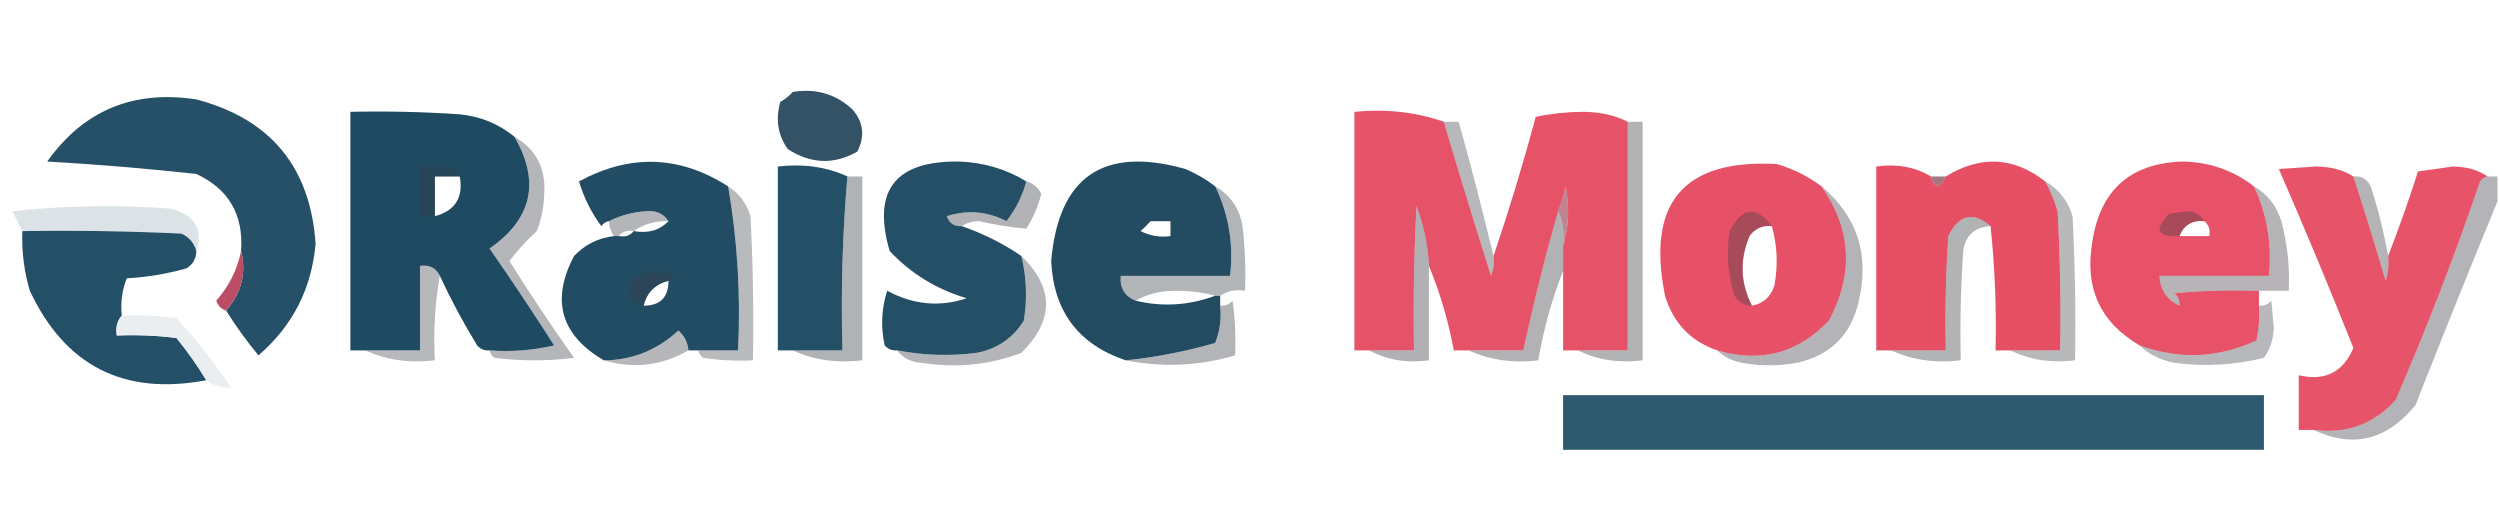 <?xml version="1.0" encoding="UTF-8"?>
<!DOCTYPE svg PUBLIC "-//W3C//DTD SVG 1.1//EN" "http://www.w3.org/Graphics/SVG/1.1/DTD/svg11.dtd">
<svg xmlns="http://www.w3.org/2000/svg" version="1.1" width="503px" height="106px" style="shape-rendering:geometricPrecision; text-rendering:geometricPrecision; image-rendering:optimizeQuality; fill-rule:evenodd; clip-rule:evenodd" xmlns:xlink="http://www.w3.org/1999/xlink">
<g><path style="opacity:0.924" fill="#244459" d="M 159.5,18.5 C 164.14,17.736 168.14,18.903 171.5,22C 173.729,24.553 174.062,27.386 172.5,30.5C 167.814,33.171 163.147,33.004 158.5,30C 156.496,27.159 155.996,23.993 157,20.5C 157.995,19.934 158.828,19.267 159.5,18.5 Z"/></g>
<g><path style="opacity:0.946" fill="#1a4760" d="M 45.5,62.5 C 48.62,58.848 49.62,54.848 48.5,50.5C 49.033,43.216 46.033,38.05 39.5,35C 29.555,33.908 19.555,33.075 9.5,32.5C 16.808,22.222 26.808,18.055 39.5,20C 54.415,23.917 62.415,33.584 63.5,49C 62.709,58.083 58.875,65.583 52,71.5C 49.615,68.621 47.448,65.621 45.5,62.5 Z"/></g>
<g><path style="opacity:0.98" fill="#1a475f" d="M 103.5,27.5 C 108.736,36.555 107.07,44.055 98.5,50C 102.957,56.414 107.291,62.914 111.5,69.5C 107.217,70.492 102.884,70.826 98.5,70.5C 97.504,70.586 96.671,70.252 96,69.5C 93.22,64.938 90.72,60.272 88.5,55.5C 87.713,53.896 86.38,53.229 84.5,53.5C 84.5,59.167 84.5,64.833 84.5,70.5C 80.833,70.5 77.167,70.5 73.5,70.5C 72.5,70.5 71.5,70.5 70.5,70.5C 70.5,54.5 70.5,38.5 70.5,22.5C 77.841,22.334 85.174,22.5 92.5,23C 96.654,23.413 100.321,24.913 103.5,27.5 Z M 92.5,35.5 C 93.269,39.725 91.602,42.391 87.5,43.5C 87.5,40.833 87.5,38.167 87.5,35.5C 89.167,35.5 90.833,35.5 92.5,35.5 Z"/></g>
<g><path style="opacity:0.964" fill="#e54d64" d="M 290.5,24.5 C 293.554,34.83 296.72,45.163 300,55.5C 300.49,54.207 300.657,52.873 300.5,51.5C 303.596,42.37 306.429,33.036 309,23.5C 312.081,22.854 315.248,22.521 318.5,22.5C 321.913,22.517 324.913,23.184 327.5,24.5C 327.5,39.833 327.5,55.167 327.5,70.5C 324.167,70.5 320.833,70.5 317.5,70.5C 316.5,70.5 315.5,70.5 314.5,70.5C 314.5,65.167 314.5,59.833 314.5,54.5C 314.5,52.833 314.5,51.167 314.5,49.5C 315.645,45.689 315.812,41.689 315,37.5C 314.648,39.248 314.148,40.914 313.5,42.5C 310.853,51.755 308.52,61.089 306.5,70.5C 302.833,70.5 299.167,70.5 295.5,70.5C 294.5,70.5 293.5,70.5 292.5,70.5C 291.406,64.561 289.739,58.894 287.5,53.5C 287.303,49.378 286.47,45.378 285,41.5C 284.5,51.161 284.334,60.828 284.5,70.5C 281.5,70.5 278.5,70.5 275.5,70.5C 274.5,70.5 273.5,70.5 272.5,70.5C 272.5,54.5 272.5,38.5 272.5,22.5C 278.926,21.88 284.926,22.547 290.5,24.5 Z"/></g>
<g><path style="opacity:0.398" fill="#3d4046" d="M 327.5,24.5 C 328.5,24.5 329.5,24.5 330.5,24.5C 330.5,40.5 330.5,56.5 330.5,72.5C 325.706,73.097 321.373,72.43 317.5,70.5C 320.833,70.5 324.167,70.5 327.5,70.5C 327.5,55.167 327.5,39.833 327.5,24.5 Z"/></g>
<g><path style="opacity:0.364" fill="#3c3e46" d="M 290.5,24.5 C 291.5,24.5 292.5,24.5 293.5,24.5C 295.989,33.457 298.323,42.457 300.5,51.5C 300.657,52.873 300.49,54.207 300,55.5C 296.72,45.163 293.554,34.83 290.5,24.5 Z"/></g>
<g><path style="opacity:0.378" fill="#393e46" d="M 103.5,27.5 C 107.852,30.024 109.852,33.857 109.5,39C 109.435,41.591 108.935,44.091 108,46.5C 105.982,48.35 104.149,50.35 102.5,52.5C 106.637,59.136 110.971,65.636 115.5,72C 110.167,72.667 104.833,72.667 99.5,72C 98.944,71.617 98.611,71.117 98.5,70.5C 102.884,70.826 107.217,70.492 111.5,69.5C 107.291,62.914 102.957,56.414 98.5,50C 107.07,44.055 108.736,36.555 103.5,27.5 Z"/></g>
<g><path style="opacity:0.965" fill="#1a475f" d="M 146.5,37.5 C 148.378,48.355 149.044,59.355 148.5,70.5C 145.833,70.5 143.167,70.5 140.5,70.5C 139.833,70.5 139.167,70.5 138.5,70.5C 138.372,68.91 137.705,67.577 136.5,66.5C 132.169,70.473 127.169,72.473 121.5,72.5C 112.81,67.406 110.81,60.407 115.5,51.5C 117.683,49.216 120.35,47.882 123.5,47.5C 123.833,47.5 124.167,47.5 124.5,47.5C 125.791,47.737 126.791,47.404 127.5,46.5C 130.388,47.01 132.721,46.343 134.5,44.5C 133.508,42.974 132.008,42.307 130,42.5C 127.335,42.668 124.835,43.335 122.5,44.5C 121.883,44.611 121.383,44.944 121,45.5C 118.973,42.779 117.473,39.779 116.5,36.5C 126.774,30.93 136.774,31.264 146.5,37.5 Z M 134.5,56.5 C 134.5,59.833 132.833,61.5 129.5,61.5C 130.144,58.856 131.811,57.189 134.5,56.5 Z"/></g>
<g><path style="opacity:0.956" fill="#1b475f" d="M 206.5,36.5 C 205.707,39.419 204.374,42.086 202.5,44.5C 198.62,42.514 194.62,42.181 190.5,43.5C 191.005,44.919 192.005,45.585 193.5,45.5C 197.783,46.975 201.783,48.975 205.5,51.5C 206.54,55.78 206.706,60.113 206,64.5C 203.831,68.01 200.664,70.177 196.5,71C 191.129,71.676 185.796,71.51 180.5,70.5C 179.504,70.586 178.671,70.252 178,69.5C 177.175,65.789 177.341,62.122 178.5,58.5C 183.758,61.329 189.091,61.829 194.5,60C 188.447,58.226 183.28,55.059 179,50.5C 175.442,38.322 180.108,32.322 193,32.5C 197.952,32.691 202.452,34.025 206.5,36.5 Z"/></g>
<g><path style="opacity:0.967" fill="#1c475e" d="M 244.5,37.5 C 247.222,43.096 248.222,49.096 247.5,55.5C 240.167,55.5 232.833,55.5 225.5,55.5C 225.273,57.933 226.273,59.599 228.5,60.5C 233.884,61.793 239.217,61.46 244.5,59.5C 244.833,59.5 245.167,59.5 245.5,59.5C 245.5,60.167 245.5,60.833 245.5,61.5C 245.768,64.119 245.435,66.619 244.5,69C 238.488,70.731 232.488,71.898 226.5,72.5C 216.966,69.291 211.966,62.625 211.5,52.5C 212.989,35.524 221.989,29.357 238.5,34C 240.692,34.926 242.692,36.093 244.5,37.5 Z M 231.5,44.5 C 232.833,44.5 234.167,44.5 235.5,44.5C 235.5,45.5 235.5,46.5 235.5,47.5C 233.396,47.799 231.396,47.466 229.5,46.5C 230.243,45.818 230.909,45.151 231.5,44.5 Z"/></g>
<g><path style="opacity:0.974" fill="#e74d64" d="M 366.5,37.5 C 372.507,46.107 373.007,55.107 368,64.5C 361.756,71.08 354.256,73.08 345.5,70.5C 340.151,68.65 336.651,64.984 335,59.5C 331.228,40.815 338.728,31.982 357.5,33C 360.806,33.986 363.806,35.486 366.5,37.5 Z M 356.5,45.5 C 357.596,49.413 357.762,53.413 357,57.5C 356.252,59.751 354.752,61.084 352.5,61.5C 350.157,56.935 349.99,52.268 352,47.5C 353.11,45.963 354.61,45.297 356.5,45.5 Z"/></g>
<g><path style="opacity:0.986" fill="#e74d64" d="M 411.5,36.5 C 412.511,38.372 413.345,40.372 414,42.5C 414.5,51.827 414.666,61.161 414.5,70.5C 411.167,70.5 407.833,70.5 404.5,70.5C 403.5,70.5 402.5,70.5 401.5,70.5C 401.705,62.133 401.371,53.8 400.5,45.5C 396.979,42.506 394.146,43.173 392,47.5C 391.5,55.159 391.334,62.826 391.5,70.5C 387.833,70.5 384.167,70.5 380.5,70.5C 379.5,70.5 378.5,70.5 377.5,70.5C 377.5,58.167 377.5,45.833 377.5,33.5C 381.649,32.92 385.316,33.586 388.5,35.5C 389.26,37.984 390.26,37.984 391.5,35.5C 398.487,31.212 405.154,31.545 411.5,36.5 Z"/></g>
<g><path style="opacity:0.971" fill="#e74d64" d="M 453.5,37.5 C 456.143,43.129 457.143,49.129 456.5,55.5C 449.167,55.5 441.833,55.5 434.5,55.5C 434.622,58.292 435.956,60.292 438.5,61.5C 443.939,62.018 448.939,61.018 453.5,58.5C 453.833,58.5 454.167,58.5 454.5,58.5C 454.5,59.5 454.5,60.5 454.5,61.5C 454.663,63.857 454.497,66.19 454,68.5C 446.33,72.069 438.496,72.402 430.5,69.5C 422.512,64.847 419.345,57.847 421,48.5C 422.606,38.228 428.606,32.895 439,32.5C 444.444,32.565 449.277,34.231 453.5,37.5 Z M 443.5,44.5 C 444.404,45.209 444.737,46.209 444.5,47.5C 442.5,47.5 440.5,47.5 438.5,47.5C 439.401,45.273 441.067,44.273 443.5,44.5 Z M 453.5,58.5 C 448.939,61.018 443.939,62.018 438.5,61.5C 438.586,60.504 438.252,59.671 437.5,59C 442.823,58.501 448.156,58.334 453.5,58.5 Z"/></g>
<g><path style="opacity:0.361" fill="#393e46" d="M 92.5,35.5 C 90.833,35.5 89.167,35.5 87.5,35.5C 87.5,38.167 87.5,40.833 87.5,43.5C 86.5,43.5 85.5,43.5 84.5,43.5C 84.5,40.167 84.5,36.833 84.5,33.5C 86.857,33.337 89.19,33.503 91.5,34C 92.056,34.383 92.389,34.883 92.5,35.5 Z"/></g>
<g><path style="opacity:0.957" fill="#194860" d="M 170.5,35.5 C 169.505,46.988 169.172,58.655 169.5,70.5C 166.167,70.5 162.833,70.5 159.5,70.5C 158.5,70.5 157.5,70.5 156.5,70.5C 156.5,58.167 156.5,45.833 156.5,33.5C 161.619,32.897 166.285,33.564 170.5,35.5 Z"/></g>
<g><path style="opacity:0.963" fill="#e64d64" d="M 473.5,35.5 C 475.756,42.436 477.922,49.436 480,56.5C 480.494,54.866 480.66,53.199 480.5,51.5C 482.636,45.997 484.636,40.331 486.5,34.5C 488.833,34.167 491.167,33.833 493.5,33.5C 496.269,33.529 498.603,34.195 500.5,35.5C 499.883,35.611 499.383,35.944 499,36.5C 493.922,51.402 488.255,66.069 482,80.5C 477.592,85.36 472.092,87.36 465.5,86.5C 464.5,86.5 463.5,86.5 462.5,86.5C 462.5,82.833 462.5,79.167 462.5,75.5C 467.763,76.737 471.43,74.904 473.5,70C 468.695,57.919 463.695,45.919 458.5,34C 461,33.833 463.5,33.667 466,33.5C 468.929,33.525 471.429,34.191 473.5,35.5 Z"/></g>
<g><path style="opacity:0.397" fill="#393f45" d="M 170.5,35.5 C 171.5,35.5 172.5,35.5 173.5,35.5C 173.5,47.833 173.5,60.167 173.5,72.5C 168.381,73.103 163.715,72.436 159.5,70.5C 162.833,70.5 166.167,70.5 169.5,70.5C 169.172,58.655 169.505,46.988 170.5,35.5 Z"/></g>
<g><path style="opacity:0.386" fill="#3c3d45" d="M 473.5,35.5 C 475.124,35.36 476.29,36.027 477,37.5C 478.48,42.102 479.646,46.769 480.5,51.5C 480.66,53.199 480.494,54.866 480,56.5C 477.922,49.436 475.756,42.436 473.5,35.5 Z"/></g>
<g><path style="opacity:0.385" fill="#3d3e46" d="M 500.5,35.5 C 501.167,35.5 501.833,35.5 502.5,35.5C 502.5,37.167 502.5,38.833 502.5,40.5C 496.929,54.027 491.429,67.694 486,81.5C 480.241,88.577 473.407,90.244 465.5,86.5C 472.092,87.36 477.592,85.36 482,80.5C 488.255,66.069 493.922,51.402 499,36.5C 499.383,35.944 499.883,35.611 500.5,35.5 Z"/></g>
<g><path style="opacity:0.741" fill="#834853" d="M 388.5,35.5 C 389.5,35.5 390.5,35.5 391.5,35.5C 390.26,37.984 389.26,37.984 388.5,35.5 Z"/></g>
<g><path style="opacity:0.389" fill="#393d47" d="M 206.5,36.5 C 207.87,36.856 208.87,37.69 209.5,39C 208.885,41.515 207.885,43.848 206.5,46C 203.364,45.744 200.197,45.244 197,44.5C 195.615,44.514 194.449,44.848 193.5,45.5C 192.005,45.585 191.005,44.919 190.5,43.5C 194.62,42.181 198.62,42.514 202.5,44.5C 204.374,42.086 205.707,39.419 206.5,36.5 Z"/></g>
<g><path style="opacity:0.966" fill="#dbe2e6" d="M 39.5,50.5 C 39.056,48.887 38.056,47.72 36.5,47C 25.838,46.5 15.172,46.334 4.5,46.5C 3.847,45.193 3.18,43.86 2.5,42.5C 13.151,41.334 23.818,41.168 34.5,42C 39.227,43.307 40.894,46.14 39.5,50.5 Z"/></g>
<g><path style="opacity:0.356" fill="#393e45" d="M 146.5,37.5 C 148.708,38.894 150.208,40.894 151,43.5C 151.5,53.161 151.666,62.828 151.5,72.5C 148.15,72.665 144.817,72.498 141.5,72C 140.944,71.617 140.611,71.117 140.5,70.5C 143.167,70.5 145.833,70.5 148.5,70.5C 149.044,59.355 148.378,48.355 146.5,37.5 Z"/></g>
<g><path style="opacity:0.367" fill="#3b3f46" d="M 411.5,36.5 C 414.26,38.094 416.093,40.428 417,43.5C 417.5,53.161 417.666,62.828 417.5,72.5C 412.706,73.097 408.373,72.43 404.5,70.5C 407.833,70.5 411.167,70.5 414.5,70.5C 414.666,61.161 414.5,51.827 414,42.5C 413.345,40.372 412.511,38.372 411.5,36.5 Z"/></g>
<g><path style="opacity:0.38" fill="#393e46" d="M 134.5,44.5 C 131.848,44.41 129.515,45.076 127.5,46.5C 126.209,46.263 125.209,46.596 124.5,47.5C 124.167,47.5 123.833,47.5 123.5,47.5C 122.89,46.609 122.557,45.609 122.5,44.5C 124.835,43.335 127.335,42.668 130,42.5C 132.008,42.307 133.508,42.974 134.5,44.5 Z"/></g>
<g><path style="opacity:0.4" fill="#3c3e46" d="M 287.5,53.5 C 287.5,59.833 287.5,66.167 287.5,72.5C 283.029,73.089 279.029,72.423 275.5,70.5C 278.5,70.5 281.5,70.5 284.5,70.5C 284.334,60.828 284.5,51.161 285,41.5C 286.47,45.378 287.303,49.378 287.5,53.5 Z"/></g>
<g><path style="opacity:0.395" fill="#3d3e46" d="M 313.5,42.5 C 314.468,44.607 314.802,46.941 314.5,49.5C 314.5,51.167 314.5,52.833 314.5,54.5C 312.231,60.231 310.565,66.231 309.5,72.5C 304.381,73.103 299.715,72.436 295.5,70.5C 299.167,70.5 302.833,70.5 306.5,70.5C 308.52,61.089 310.853,51.755 313.5,42.5 Z"/></g>
<g><path style="opacity:0.373" fill="#3f3e46" d="M 443.5,44.5 C 441.067,44.273 439.401,45.273 438.5,47.5C 433.938,47.721 433.272,46.221 436.5,43C 437.667,42.833 438.833,42.667 440,42.5C 441.681,42.608 442.848,43.275 443.5,44.5 Z"/></g>
<g><path style="opacity:0.393" fill="#454147" d="M 453.5,37.5 C 456.231,39.071 458.065,41.405 459,44.5C 460.225,49.085 460.725,53.752 460.5,58.5C 458.5,58.5 456.5,58.5 454.5,58.5C 454.167,58.5 453.833,58.5 453.5,58.5C 448.156,58.334 442.823,58.501 437.5,59C 438.252,59.671 438.586,60.504 438.5,61.5C 435.956,60.292 434.622,58.292 434.5,55.5C 441.833,55.5 449.167,55.5 456.5,55.5C 457.143,49.129 456.143,43.129 453.5,37.5 Z"/></g>
<g><path style="opacity:0.39" fill="#3a4047" d="M 244.5,37.5 C 247.556,39.263 249.389,41.93 250,45.5C 250.499,49.821 250.666,54.154 250.5,58.5C 248.585,58.215 246.919,58.549 245.5,59.5C 245.167,59.5 244.833,59.5 244.5,59.5C 242.022,58.836 239.355,58.502 236.5,58.5C 233.41,58.522 230.743,59.188 228.5,60.5C 226.273,59.599 225.273,57.933 225.5,55.5C 232.833,55.5 240.167,55.5 247.5,55.5C 248.222,49.096 247.222,43.096 244.5,37.5 Z"/></g>
<g><path style="opacity:0.388" fill="#444047" d="M 356.5,45.5 C 354.61,45.297 353.11,45.963 352,47.5C 349.99,52.268 350.157,56.935 352.5,61.5C 350.983,61.489 349.816,60.823 349,59.5C 347.637,55.239 347.304,50.905 348,46.5C 350.532,41.644 353.365,41.31 356.5,45.5 Z"/></g>
<g><path style="opacity:0.396" fill="#3b3f45" d="M 400.5,45.5 C 397.297,45.681 395.464,47.348 395,50.5C 394.5,57.826 394.334,65.159 394.5,72.5C 389.381,73.103 384.715,72.436 380.5,70.5C 384.167,70.5 387.833,70.5 391.5,70.5C 391.334,62.826 391.5,55.159 392,47.5C 394.146,43.173 396.979,42.506 400.5,45.5 Z"/></g>
<g><path style="opacity:0.659" fill="#9d4758" d="M 314.5,49.5 C 314.802,46.941 314.468,44.607 313.5,42.5C 314.148,40.914 314.648,39.248 315,37.5C 315.812,41.689 315.645,45.689 314.5,49.5 Z"/></g>
<g><path style="opacity:0.385" fill="#3d3e47" d="M 366.5,37.5 C 373.667,43.502 376.167,51.169 374,60.5C 372.5,67.333 368.333,71.5 361.5,73C 357.833,73.667 354.167,73.667 350.5,73C 348.509,72.626 346.842,71.793 345.5,70.5C 354.256,73.08 361.756,71.08 368,64.5C 373.007,55.107 372.507,46.107 366.5,37.5 Z"/></g>
<g><path style="opacity:0.953" fill="#1a4860" d="M 4.5,46.5 C 15.172,46.334 25.838,46.5 36.5,47C 38.056,47.72 39.056,48.887 39.5,50.5C 39.489,52.017 38.823,53.184 37.5,54C 33.584,55.102 29.584,55.769 25.5,56C 24.565,58.381 24.232,60.881 24.5,63.5C 23.566,64.568 23.232,65.901 23.5,67.5C 27.514,67.335 31.514,67.501 35.5,68C 37.719,70.713 39.719,73.546 41.5,76.5C 24.944,79.639 13.111,73.639 6,58.5C 4.844,54.582 4.344,50.582 4.5,46.5 Z"/></g>
<g><path style="opacity:0.371" fill="#3a3e46" d="M 88.5,55.5 C 87.511,60.975 87.178,66.642 87.5,72.5C 82.381,73.103 77.715,72.436 73.5,70.5C 77.167,70.5 80.833,70.5 84.5,70.5C 84.5,64.833 84.5,59.167 84.5,53.5C 86.38,53.229 87.713,53.896 88.5,55.5 Z"/></g>
<g><path style="opacity:0.389" fill="#393e46" d="M 134.5,56.5 C 131.811,57.189 130.144,58.856 129.5,61.5C 126.756,60.928 125.923,59.262 127,56.5C 129.64,54.477 132.473,54.143 135.5,55.5C 135.376,56.107 135.043,56.44 134.5,56.5 Z"/></g>
<g><path style="opacity:0.381" fill="#3a3d47" d="M 205.5,51.5 C 212.121,57.935 212.121,64.435 205.5,71C 199.051,73.431 192.385,74.098 185.5,73C 183.347,72.9 181.681,72.067 180.5,70.5C 185.796,71.51 191.129,71.676 196.5,71C 200.664,70.177 203.831,68.01 206,64.5C 206.706,60.113 206.54,55.78 205.5,51.5 Z"/></g>
<g><path style="opacity:1" fill="#bb4e64" d="M 48.5,50.5 C 49.62,54.848 48.62,58.848 45.5,62.5C 44.522,62.189 43.855,61.522 43.5,60.5C 46.069,57.603 47.736,54.27 48.5,50.5 Z"/></g>
<g><path style="opacity:0.371" fill="#3c3e46" d="M 430.5,69.5 C 438.496,72.402 446.33,72.069 454,68.5C 454.497,66.19 454.663,63.857 454.5,61.5C 455.496,61.586 456.329,61.252 457,60.5C 457.167,62.333 457.333,64.167 457.5,66C 457.4,68.302 456.733,70.302 455.5,72C 449.569,73.471 443.569,73.805 437.5,73C 434.719,72.478 432.385,71.311 430.5,69.5 Z"/></g>
<g><path style="opacity:0.387" fill="#393e46" d="M 226.5,72.5 C 232.488,71.898 238.488,70.731 244.5,69C 245.435,66.619 245.768,64.119 245.5,61.5C 246.496,61.586 247.329,61.252 248,60.5C 248.499,64.152 248.665,67.818 248.5,71.5C 241.246,73.637 233.913,73.971 226.5,72.5 Z"/></g>
<g><path style="opacity:1" fill="#ebeef1" d="M 24.5,63.5 C 28.182,63.335 31.848,63.501 35.5,64C 39.548,68.38 43.215,73.046 46.5,78C 44.718,78.122 43.052,77.622 41.5,76.5C 39.719,73.546 37.719,70.713 35.5,68C 31.514,67.501 27.514,67.335 23.5,67.5C 23.232,65.901 23.566,64.568 24.5,63.5 Z"/></g>
<g><path style="opacity:0.374" fill="#3a3e47" d="M 138.5,70.5 C 133.16,73.601 127.493,74.268 121.5,72.5C 127.169,72.473 132.169,70.473 136.5,66.5C 137.705,67.577 138.372,68.91 138.5,70.5 Z"/></g>
<g><path style="opacity:0.905" fill="#1a485f" d="M 314.5,79.5 C 361.5,79.5 408.5,79.5 455.5,79.5C 455.5,83.167 455.5,86.833 455.5,90.5C 408.5,90.5 361.5,90.5 314.5,90.5C 314.5,86.833 314.5,83.167 314.5,79.5 Z"/></g>
</svg>
